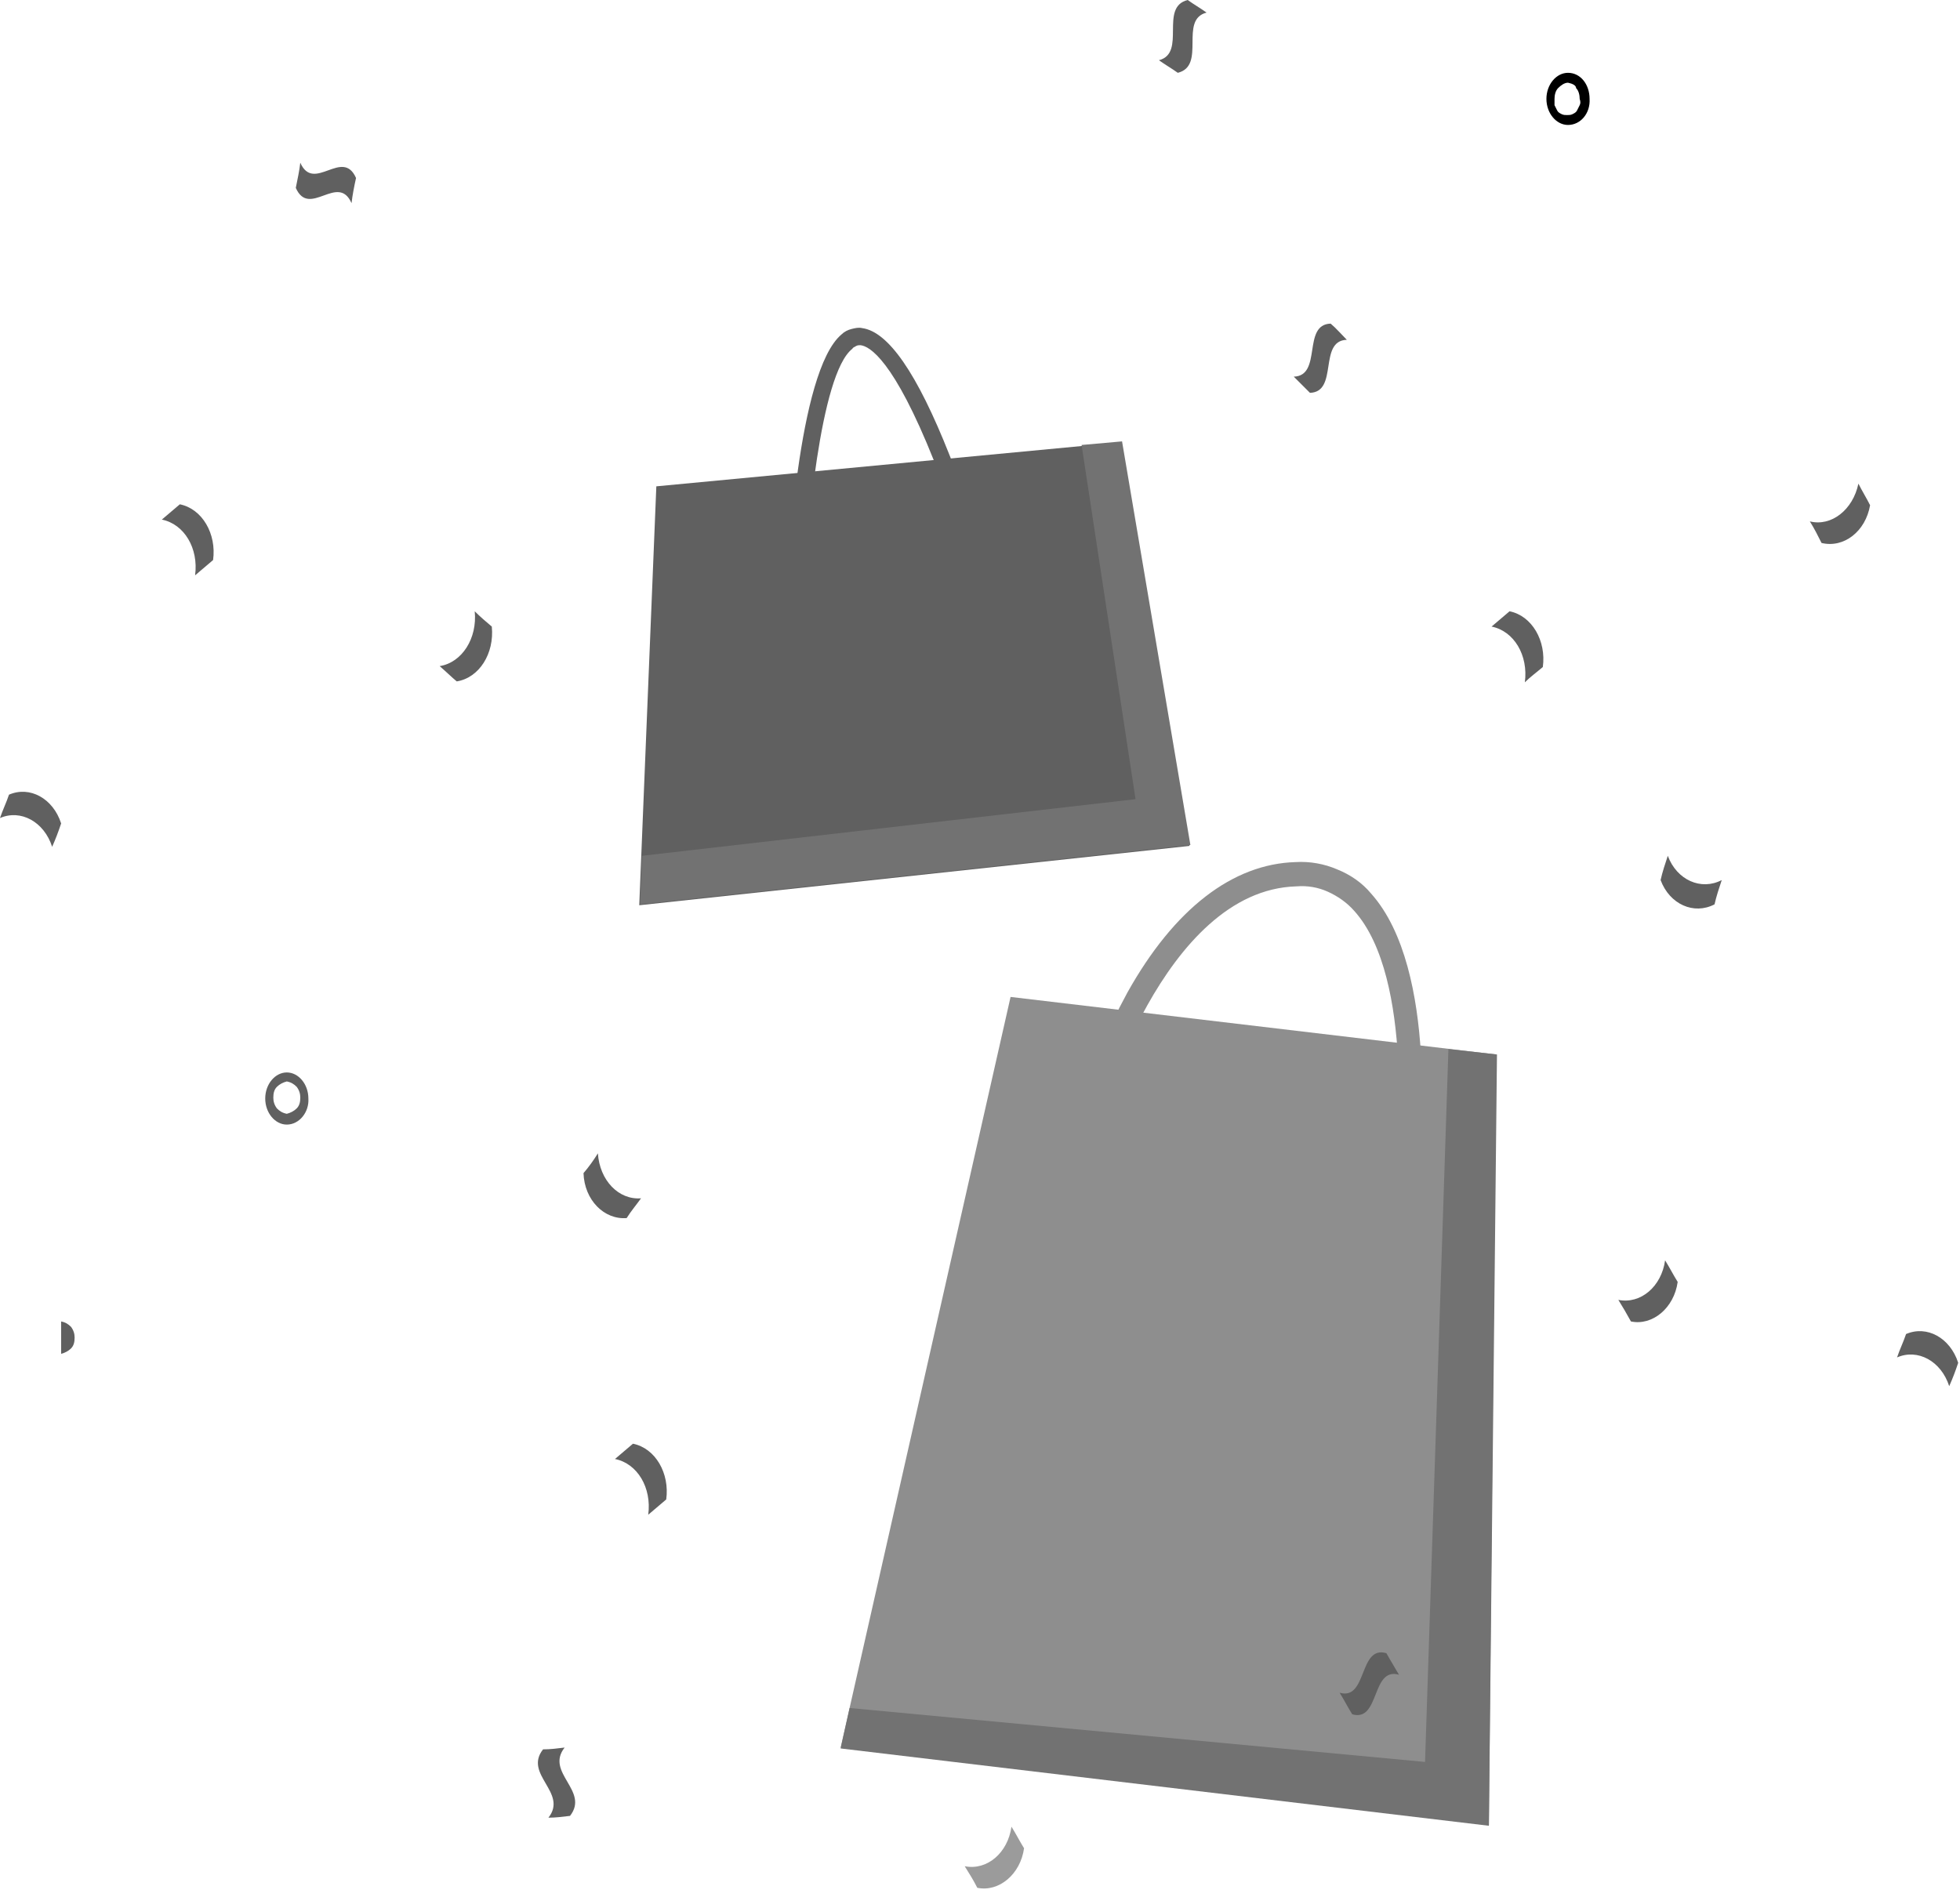 <?xml version="1.0" encoding="utf-8"?>
<!-- Generator: Adobe Illustrator 25.0.0, SVG Export Plug-In . SVG Version: 6.00 Build 0)  -->
<svg version="1.1" id="Layer_1" xmlns="http://www.w3.org/2000/svg" xmlns:xlink="http://www.w3.org/1999/xlink" x="0px" y="0px"
	 viewBox="0 0 218 211" style="enable-background:new 0 0 218 211;" xml:space="preserve">
<style type="text/css">
	.st0{fill:#606060;}
	.st1{fill:#727272;}
	.st2{fill:#8E8E8E;}
	.st3{fill:#9B9B9B;}
</style>
<path class="st0" d="M89.4,66.2l-1.9-0.1c0.1-2.5,1.2-24.8,6.1-28.9c0.3-0.3,0.7-0.5,1.1-0.6c0.4-0.1,0.8-0.2,1.2-0.1
	c2.9,0.4,6.1,5,9.7,14.1c2.6,6.5,4.4,12.9,4.5,13l-1.8,0.5c0-0.1-1.9-6.4-4.4-12.8c-4.5-11.3-7.2-12.8-8.2-12.9
	c-0.2,0-0.3,0-0.5,0.1c-0.1,0.1-0.3,0.1-0.4,0.3C91.2,41.6,89.7,59.5,89.4,66.2z"/>
<path class="st0" d="M73,54.1l-1.9,46.6l61.2-6.6l-7.6-44.9L73,54.1z"/>
<path class="st1" d="M124.8,49.1l-4.5,0.4l6,39.4l-54.9,6.3l-0.2,5.4l61.2-6.6L124.8,49.1z"/>
<path class="st2" d="M157.8,129.2l-2.5-0.3c0-0.2,2.1-20.1-4.7-27.6c-0.8-0.9-1.8-1.6-2.9-2.1c-1.1-0.5-2.3-0.7-3.5-0.6
	c-14.9,0.4-22,26.1-22,26.3l-2.5-0.7c1.4-4.8,3.3-9.4,5.7-13.8c5.2-9.3,11.7-14.3,18.7-14.5c1.6-0.1,3.2,0.2,4.6,0.8
	c1.5,0.6,2.8,1.5,3.8,2.7C160.1,107.9,157.9,128.3,157.8,129.2z"/>
<path class="st2" d="M112.4,110.9l54,6.4l-0.8,85.7l-72.1-8.6L112.4,110.9z"/>
<path class="st1" d="M166.5,117.3l-5.4-0.6l-2.6,79.3l-64-6l-1,4.5l72.1,8.6L166.5,117.3z"/>
<path class="st0" d="M180,144.6c2.5,0.5,4.8-1.5,5.2-4.4c0.5,0.8,0.9,1.6,1.4,2.4c-0.4,2.9-2.8,4.9-5.2,4.4
	C180.9,146.1,180.5,145.4,180,144.6z"/>
<path class="st3" d="M107.3,207.6c2.5,0.5,4.8-1.5,5.2-4.4c0.5,0.8,0.9,1.6,1.4,2.4c-0.4,2.9-2.8,4.9-5.2,4.4
	C108.3,209.2,107.8,208.4,107.3,207.6z"/>
<path class="st0" d="M185.5,95.2c1,2.7,3.7,3.9,6,2.7c-0.3,0.9-0.6,1.8-0.8,2.7c-2.3,1.2-5,0-6-2.7C184.9,97,185.2,96.1,185.5,95.2z
	"/>
<path class="st0" d="M169.6,75.9c0.4-3-1.2-5.7-3.7-6.2c0.7-0.6,1.3-1.1,2-1.7c2.5,0.5,4.1,3.3,3.7,6.2
	C170.9,74.8,170.2,75.3,169.6,75.9z"/>
<path class="st0" d="M21.7,64c0.4-3-1.2-5.7-3.7-6.2c0.7-0.6,1.3-1.1,2-1.7c2.5,0.5,4.1,3.3,3.7,6.2C23,62.9,22.4,63.4,21.7,64z"/>
<path class="st0" d="M72.1,168.5c0.4-3-1.2-5.7-3.7-6.2c0.7-0.6,1.3-1.1,2-1.7c2.5,0.5,4.1,3.3,3.7,6.2
	C73.4,167.4,72.7,168,72.1,168.5z"/>
<path class="st0" d="M201.3,58c2.4,0.6,4.8-1.3,5.4-4.2c0.4,0.8,0.9,1.6,1.3,2.4c-0.5,2.9-2.9,4.8-5.4,4.2
	C202.2,59.6,201.8,58.8,201.3,58z"/>
<path class="st0" d="M5.8,94.2C4.9,91.4,2.3,90,0,91c0.3-0.9,0.7-1.7,1-2.6c2.3-1,4.9,0.4,5.8,3.2C6.5,92.5,6.2,93.3,5.8,94.2z"/>
<path class="st0" d="M66.5,128.3c0.2,3,2.3,5.2,4.8,5c-0.5,0.7-1.1,1.4-1.6,2.2c-2.5,0.2-4.7-2-4.8-5
	C65.5,129.8,66,129.1,66.5,128.3z"/>
<path class="st0" d="M48.9,74.1c2.5-0.4,4.2-3.1,3.9-6.1c0.6,0.6,1.3,1.2,1.9,1.7c0.3,3-1.4,5.7-3.9,6.1
	C50.2,75.3,49.6,74.7,48.9,74.1z"/>
<path class="st0" d="M149.8,37.8c-3.2,0.1-0.9,5.8-4.1,5.9c-0.6-0.6-1.2-1.2-1.8-1.8c3.2-0.1,0.9-5.8,4.1-5.9
	C148.6,36.5,149.2,37.2,149.8,37.8z"/>
<path class="st0" d="M155.6,186.3c-3.1-0.9-2.1,5.3-5.2,4.4c-0.5-0.8-0.9-1.6-1.4-2.4c3.1,0.9,2.1-5.3,5.2-4.4
	C154.7,184.8,155.2,185.6,155.6,186.3z"/>
<path class="st0" d="M62.8,194.4c-2.2,2.8,2.8,4.8,0.6,7.6c-0.8,0.1-1.6,0.2-2.4,0.2c2.2-2.8-2.8-4.8-0.6-7.6
	C61.2,194.6,62,194.5,62.8,194.4z"/>
<path class="st0" d="M134.2,1.4c-3.1,0.8,0,5.9-3.2,6.7c-0.7-0.5-1.4-0.9-2.1-1.4c3.1-0.8,0-5.9,3.2-6.7
	C132.8,0.5,133.5,0.9,134.2,1.4z"/>
<path class="st0" d="M33.4,18.1c1.5,3.4,4.7-1.7,6.2,1.7c-0.2,0.9-0.4,1.9-0.5,2.8c-1.5-3.4-4.7,1.7-6.2-1.7
	C33.1,19.9,33.3,19,33.4,18.1z"/>
<path class="st0" d="M6.8,150.6c0.4-0.1,0.8-0.3,1.1-0.6c0.3-0.3,0.4-0.7,0.4-1.2c0-0.4-0.1-0.8-0.4-1.2c-0.3-0.3-0.6-0.5-1.1-0.6"
	/>
<path d="M174.4,13.9c-1.3,0-2.4-1.3-2.4-2.9c0-1.6,1.1-2.9,2.4-2.9c1.4,0,2.4,1.3,2.4,2.9C176.9,12.6,175.8,13.9,174.4,13.9z
	 M174.4,9.2c-0.4,0-0.8,0.3-1.1,0.6c-0.3,0.3-0.4,0.8-0.4,1.2c0,0.2,0,0.4,0,0.7c0.1,0.2,0.2,0.4,0.3,0.6c0.1,0.2,0.3,0.3,0.5,0.4
	c0.2,0.1,0.4,0.1,0.6,0.1s0.4,0,0.6-0.1c0.2-0.1,0.4-0.2,0.5-0.4c0.1-0.2,0.2-0.4,0.3-0.6c0.1-0.2,0.1-0.4,0-0.7
	c0-0.4-0.1-0.9-0.4-1.2C175.3,9.5,174.9,9.3,174.4,9.2z"/>
<path class="st0" d="M31.9,125.1c-1.3,0-2.4-1.3-2.4-2.9c0-1.6,1.1-2.9,2.4-2.9c1.3,0,2.4,1.3,2.4,2.9
	C34.4,123.7,33.3,125.1,31.9,125.1z M31.9,120.3c-0.4,0.1-0.8,0.3-1.1,0.6c-0.3,0.3-0.4,0.7-0.4,1.2c0,0.4,0.1,0.8,0.4,1.2
	c0.3,0.3,0.6,0.5,1.1,0.6c0.4-0.1,0.8-0.3,1.1-0.6c0.3-0.3,0.4-0.7,0.4-1.2c0-0.4-0.1-0.8-0.4-1.2C32.7,120.6,32.4,120.4,31.9,120.3
	z"/>
<path class="st0" d="M216.8,154.2c-0.9-2.8-3.5-4.2-5.8-3.2c0.3-0.9,0.7-1.7,1-2.6c2.3-1,4.9,0.4,5.8,3.2
	C217.5,152.5,217.2,153.3,216.8,154.2z"/>
</svg>
